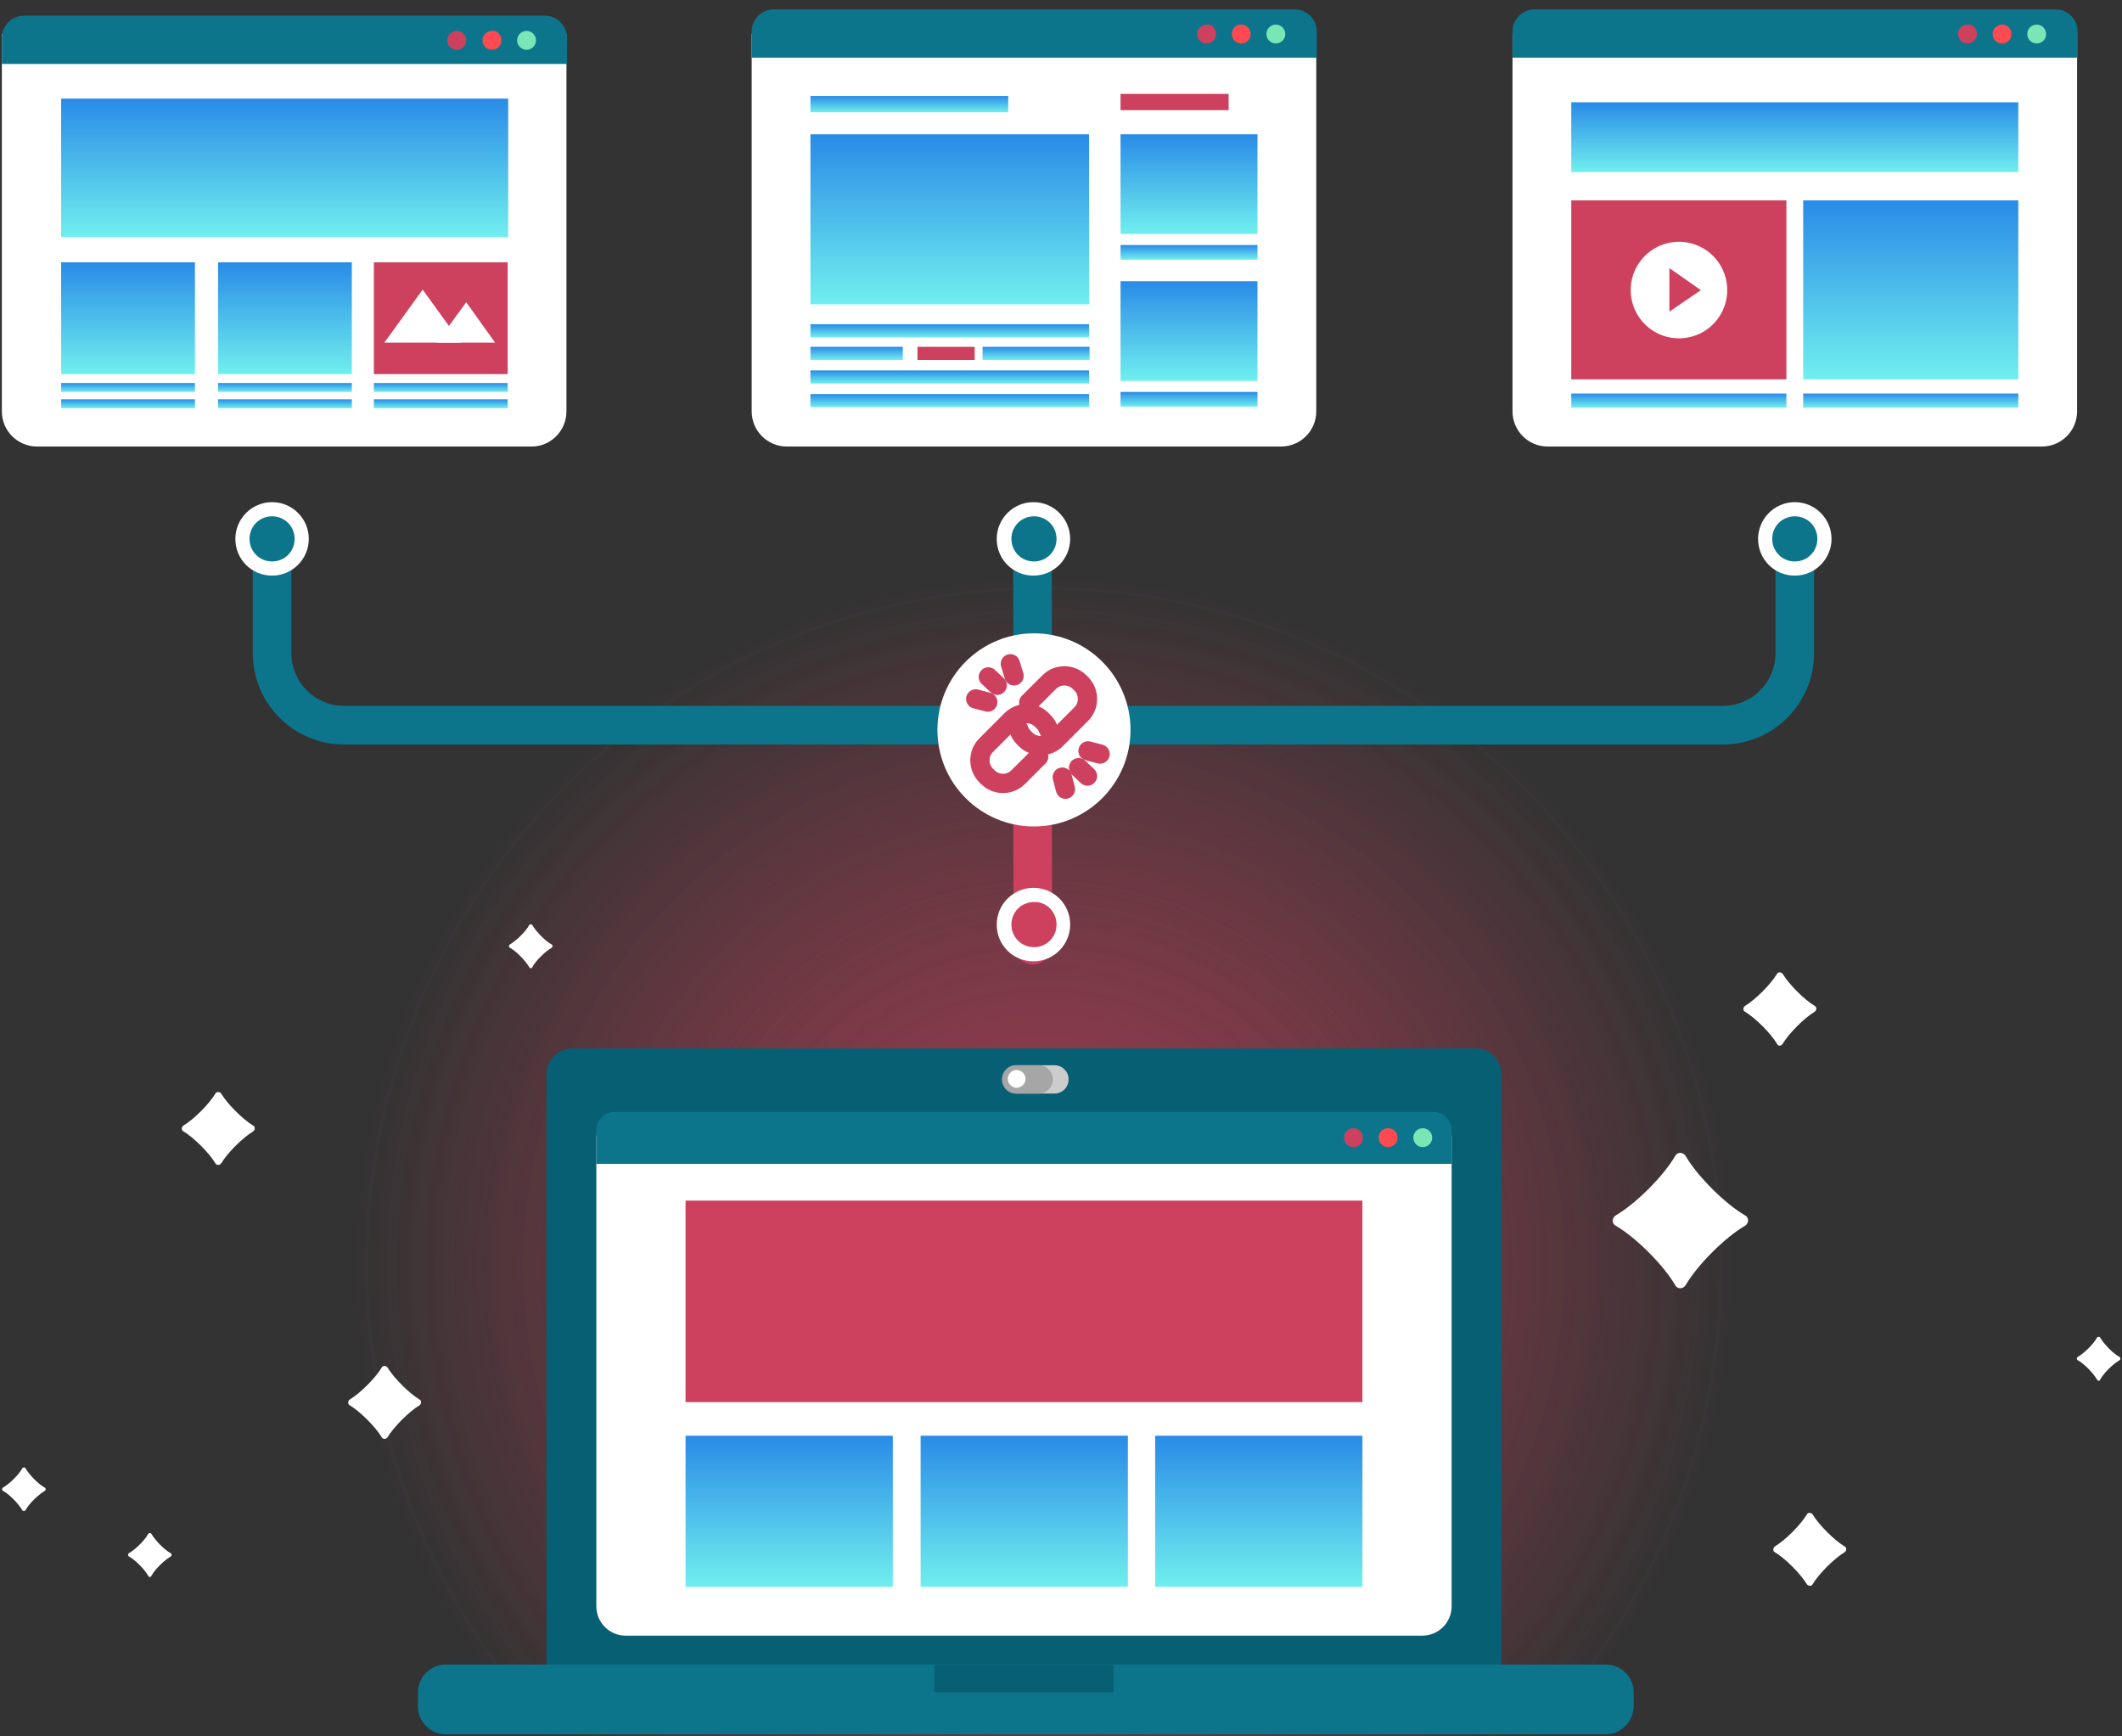 <svg width="220" height="180" viewBox="0 0 220 180" fill="none" xmlns="http://www.w3.org/2000/svg">
<rect x="0" y="0" width="220" height="180" fill="#333333" stroke="none"/>
<path d="M55.136 46.288H3.837C1.824 46.288 0.192 44.656 0.192 42.643V3.53H58.727V42.643C58.727 44.656 57.095 46.288 55.136 46.288Z" fill="white"/>
<path d="M58.727 6.63H0.192V3.91C0.192 2.659 1.226 1.626 2.477 1.626H56.496C57.748 1.626 58.781 2.659 58.781 3.91V6.63H58.727Z" fill="#0C758C"/>
<path d="M52.689 10.221H6.34V24.582H52.689V10.221Z" fill="url(#paint0_linear_206_34837)"/>
<path d="M20.212 27.194H6.34V38.781H20.212V27.194Z" fill="url(#paint1_linear_206_34837)"/>
<path d="M36.477 27.194H22.605V38.781H36.477V27.194Z" fill="url(#paint2_linear_206_34837)"/>
<path d="M20.212 39.706H6.34V40.63H20.212V39.706Z" fill="url(#paint3_linear_206_34837)"/>
<path d="M20.212 41.392H6.34V42.317H20.212V41.392Z" fill="url(#paint4_linear_206_34837)"/>
<path d="M36.477 39.706H22.605V40.63H36.477V39.706Z" fill="url(#paint5_linear_206_34837)"/>
<path d="M36.477 41.392H22.605V42.317H36.477V41.392Z" fill="url(#paint6_linear_206_34837)"/>
<path d="M52.634 27.194H38.762V38.781H52.634V27.194Z" fill="#CE415E"/>
<path d="M52.634 39.706H38.762V40.63H52.634V39.706Z" fill="url(#paint7_linear_206_34837)"/>
<path d="M52.634 41.392H38.762V42.317H52.634V41.392Z" fill="url(#paint8_linear_206_34837)"/>
<path d="M39.85 35.517H47.792L43.821 30.023L39.85 35.517Z" fill="white"/>
<path d="M45.29 35.517H51.328L48.336 31.328L45.29 35.517Z" fill="white"/>
<path d="M47.139 43.459C47.139 43.786 46.867 44.058 46.541 44.058C46.214 44.058 45.942 43.786 45.942 43.459C45.942 43.133 46.214 42.861 46.541 42.861C46.867 42.861 47.139 43.133 47.139 43.459Z" fill="white"/>
<path d="M47.357 5.162C47.898 5.162 48.336 4.723 48.336 4.182C48.336 3.642 47.898 3.203 47.357 3.203C46.816 3.203 46.378 3.642 46.378 4.182C46.378 4.723 46.816 5.162 47.357 5.162Z" fill="#CE415E"/>
<path d="M51.981 4.182C51.981 4.726 51.546 5.162 51.002 5.162C50.458 5.162 50.023 4.726 50.023 4.182C50.023 3.638 50.458 3.203 51.002 3.203C51.546 3.149 51.981 3.584 51.981 4.182Z" fill="#FF4A51"/>
<path d="M54.593 5.162C55.133 5.162 55.572 4.723 55.572 4.182C55.572 3.642 55.133 3.203 54.593 3.203C54.052 3.203 53.613 3.642 53.613 4.182C53.613 4.723 54.052 5.162 54.593 5.162Z" fill="#7AE6B5"/>
<path d="M132.819 46.288H81.575C79.562 46.288 77.93 44.656 77.93 42.643V3.53H136.464V42.643C136.464 44.656 134.832 46.288 132.819 46.288Z" fill="white"/>
<path d="M112.909 13.92H84.022V31.546H112.909V13.92Z" fill="url(#paint9_linear_206_34837)"/>
<path d="M130.371 13.92H116.173V24.256H130.371V13.92Z" fill="url(#paint10_linear_206_34837)"/>
<path d="M127.379 9.731H116.173V11.418H127.379V9.731Z" fill="#CE415E"/>
<path d="M104.531 9.949H84.022V11.635H104.531V9.949Z" fill="url(#paint11_linear_206_34837)"/>
<path d="M130.371 25.398H116.173V26.922H130.371V25.398Z" fill="url(#paint12_linear_206_34837)"/>
<path d="M130.371 29.152H116.173V39.488H130.371V29.152Z" fill="url(#paint13_linear_206_34837)"/>
<path d="M130.371 40.63H116.173V42.154H130.371V40.63Z" fill="url(#paint14_linear_206_34837)"/>
<path d="M112.909 33.613H84.022V34.973H112.909V33.613Z" fill="url(#paint15_linear_206_34837)"/>
<path d="M93.597 35.952H84.022V37.312H93.597V35.952Z" fill="url(#paint16_linear_206_34837)"/>
<path d="M101.05 35.952H95.12V37.312H101.05V35.952Z" fill="#CE415E"/>
<path d="M112.963 35.952H101.865V37.312H112.963V35.952Z" fill="url(#paint17_linear_206_34837)"/>
<path d="M112.909 38.4H84.022V39.76H112.909V38.4Z" fill="url(#paint18_linear_206_34837)"/>
<path d="M112.909 40.848H84.022V42.208H112.909V40.848Z" fill="url(#paint19_linear_206_34837)"/>
<path d="M136.464 5.978H77.93V3.258C77.93 2.006 78.963 0.973 80.215 0.973H134.234C135.485 0.973 136.518 2.006 136.518 3.258V5.978H136.464Z" fill="#0C758C"/>
<path d="M126.074 3.53C126.074 4.074 125.638 4.509 125.094 4.509C124.55 4.509 124.115 4.074 124.115 3.53C124.115 2.986 124.55 2.55 125.094 2.55C125.638 2.496 126.074 2.931 126.074 3.53Z" fill="#CE415E"/>
<path d="M128.685 4.509C129.226 4.509 129.664 4.07 129.664 3.53C129.664 2.989 129.226 2.55 128.685 2.55C128.144 2.55 127.706 2.989 127.706 3.53C127.706 4.07 128.144 4.509 128.685 4.509Z" fill="#FF4A51"/>
<path d="M132.275 4.509C132.816 4.509 133.254 4.07 133.254 3.53C133.254 2.989 132.816 2.55 132.275 2.55C131.734 2.55 131.296 2.989 131.296 3.53C131.296 4.07 131.734 4.509 132.275 4.509Z" fill="#7AE6B5"/>
<path d="M211.699 46.288H160.454C158.442 46.288 156.81 44.656 156.81 42.643V3.53H215.344V42.643C215.344 44.656 213.712 46.288 211.699 46.288Z" fill="white"/>
<path d="M209.251 10.602H162.902V17.837H209.251V10.602Z" fill="url(#paint20_linear_206_34837)"/>
<path d="M185.206 20.774H162.902V39.325H185.206V20.774Z" fill="#CE415E"/>
<path d="M209.251 20.774H186.947V39.325H209.251V20.774Z" fill="url(#paint21_linear_206_34837)"/>
<path d="M177.759 33.45C179.626 31.412 179.487 28.246 177.449 26.379C175.411 24.511 172.245 24.65 170.378 26.688C168.511 28.727 168.649 31.892 170.688 33.76C172.726 35.627 175.892 35.488 177.759 33.45Z" fill="white"/>
<path d="M173.075 27.792V32.307L176.339 30.077L173.075 27.792Z" fill="#CE415E"/>
<path d="M185.206 40.794H162.902V42.262H185.206V40.794Z" fill="url(#paint22_linear_206_34837)"/>
<path d="M209.251 40.794H186.947V42.262H209.251V40.794Z" fill="url(#paint23_linear_206_34837)"/>
<path d="M215.344 5.978H156.81V3.258C156.81 2.006 157.843 0.973 159.094 0.973H213.114C214.365 0.973 215.398 2.006 215.398 3.258V5.978H215.344Z" fill="#0C758C"/>
<path d="M204.954 3.53C204.954 4.074 204.518 4.509 203.974 4.509C203.43 4.509 202.995 4.074 202.995 3.53C202.995 2.986 203.43 2.55 203.974 2.55C204.518 2.496 204.954 2.931 204.954 3.53Z" fill="#CE415E"/>
<path d="M207.565 4.509C208.106 4.509 208.544 4.07 208.544 3.53C208.544 2.989 208.106 2.55 207.565 2.55C207.024 2.55 206.586 2.989 206.586 3.53C206.586 4.07 207.024 4.509 207.565 4.509Z" fill="#FF4A51"/>
<path d="M211.155 4.509C211.696 4.509 212.134 4.07 212.134 3.53C212.134 2.989 211.696 2.55 211.155 2.55C210.614 2.55 210.176 2.989 210.176 3.53C210.176 4.07 210.614 4.509 211.155 4.509Z" fill="#7AE6B5"/>
<path opacity="0.47" d="M158.833 181.833C186.784 153.881 186.784 108.562 158.833 80.611C130.881 52.659 85.562 52.659 57.611 80.611C29.659 108.562 29.659 153.881 57.611 181.833C85.562 209.784 130.881 209.784 158.833 181.833Z" fill="url(#paint24_radial_206_34837)"/>
<path opacity="0.47" d="M158.833 181.833C186.784 153.881 186.784 108.562 158.833 80.611C130.881 52.659 85.562 52.659 57.611 80.611C29.659 108.562 29.659 153.881 57.611 181.833C85.562 209.784 130.881 209.784 158.833 181.833Z" fill="url(#paint25_radial_206_34837)"/>
<path d="M155.667 173.094H56.659V111.35C56.659 109.882 57.856 108.685 59.325 108.685H153.002C154.47 108.685 155.667 109.882 155.667 111.35V173.094Z" fill="#075F73"/>
<path d="M166.438 179.786H46.214C44.637 179.786 43.331 178.48 43.331 176.902V175.434C43.331 173.856 44.637 172.55 46.214 172.55H166.493C168.07 172.55 169.376 173.856 169.376 175.434V176.902C169.321 178.534 168.016 179.786 166.438 179.786Z" fill="#0C758C"/>
<path d="M115.465 172.605H96.86V175.434H115.465V172.605Z" fill="#075F73"/>
<path d="M147.453 169.558H64.874C63.187 169.558 61.827 168.198 61.827 166.512V117.715H150.499V166.512C150.499 168.198 149.139 169.558 147.453 169.558Z" fill="white"/>
<path d="M109.318 113.363H105.401C104.585 113.363 103.933 112.71 103.933 111.894C103.933 111.078 104.585 110.426 105.401 110.426H109.318C110.134 110.426 110.787 111.078 110.787 111.894C110.787 112.71 110.134 113.363 109.318 113.363Z" fill="#CCCCCC"/>
<path d="M107.686 113.363H105.347C104.531 113.363 103.878 112.71 103.878 111.894C103.878 111.078 104.531 110.426 105.347 110.426H107.686C108.502 110.426 109.155 111.078 109.155 111.894C109.155 112.71 108.502 113.363 107.686 113.363Z" fill="#A6A6A6"/>
<path d="M106.326 111.84C106.326 112.33 105.891 112.765 105.401 112.765C104.912 112.765 104.477 112.33 104.477 111.84C104.477 111.35 104.912 110.915 105.401 110.915C105.891 110.915 106.326 111.35 106.326 111.84Z" fill="white"/>
<path d="M150.499 120.653H61.827V117.171C61.827 116.083 62.697 115.267 63.731 115.267H148.595C149.683 115.267 150.499 116.138 150.499 117.171V120.653Z" fill="#0C758C"/>
<path d="M141.251 124.461H71.075V145.35H141.251V124.461Z" fill="#CE415E"/>
<path d="M92.563 148.832H71.075V164.499H92.563V148.832Z" fill="url(#paint26_linear_206_34837)"/>
<path d="M116.934 148.832H95.446V164.499H116.934V148.832Z" fill="url(#paint27_linear_206_34837)"/>
<path d="M141.251 148.832H119.763V164.499H141.251V148.832Z" fill="url(#paint28_linear_206_34837)"/>
<path d="M140.326 118.912C140.867 118.912 141.305 118.474 141.305 117.933C141.305 117.392 140.867 116.954 140.326 116.954C139.785 116.954 139.347 117.392 139.347 117.933C139.347 118.474 139.785 118.912 140.326 118.912Z" fill="#CE415E"/>
<path d="M143.917 118.912C144.457 118.912 144.896 118.474 144.896 117.933C144.896 117.392 144.457 116.954 143.917 116.954C143.376 116.954 142.938 117.392 142.938 117.933C142.938 118.474 143.376 118.912 143.917 118.912Z" fill="#FF4A51"/>
<path d="M147.507 118.912C148.047 118.912 148.486 118.474 148.486 117.933C148.486 117.392 148.047 116.954 147.507 116.954C146.966 116.954 146.527 117.392 146.527 117.933C146.527 118.474 146.966 118.912 147.507 118.912Z" fill="#7AE6B5"/>
<path d="M28.208 57.114V67.722C28.208 71.802 31.526 75.174 35.661 75.174H107.197V84.368" stroke="#0C758C" stroke-width="4" stroke-miterlimit="10" stroke-linecap="round" stroke-linejoin="round"/>
<path d="M107.089 75.664L107.034 55.862" stroke="#0C758C" stroke-width="4" stroke-miterlimit="10" stroke-linecap="round" stroke-linejoin="round"/>
<path d="M107.089 97.968L107.034 78.166" stroke="#CE415E" stroke-width="4" stroke-miterlimit="10" stroke-linecap="round" stroke-linejoin="round"/>
<path d="M186.078 57.114V67.722C186.078 71.802 182.759 75.174 178.625 75.174H107.089" stroke="#0C758C" stroke-width="4" stroke-miterlimit="10" stroke-linecap="round" stroke-linejoin="round"/>
<path d="M107.197 55.862V80.995" stroke="#0C758C" stroke-width="2" stroke-miterlimit="10" stroke-linecap="round" stroke-linejoin="round"/>
<path d="M32.016 55.862C32.016 57.929 30.33 59.67 28.208 59.67C26.087 59.67 24.4 57.984 24.4 55.862C24.4 53.795 26.087 52.054 28.208 52.054C30.33 52.054 32.016 53.795 32.016 55.862Z" fill="white"/>
<path d="M30.547 55.862C30.547 57.168 29.514 58.202 28.208 58.202C26.903 58.202 25.869 57.168 25.869 55.862C25.869 54.557 26.903 53.523 28.208 53.523C29.514 53.523 30.547 54.557 30.547 55.862Z" fill="#0C758C"/>
<path d="M110.951 55.862C110.951 57.929 109.265 59.67 107.143 59.67C105.021 59.67 103.335 57.984 103.335 55.862C103.335 53.795 105.021 52.054 107.143 52.054C109.265 52.054 110.951 53.795 110.951 55.862Z" fill="white"/>
<path d="M109.537 55.862C109.537 57.168 108.503 58.202 107.198 58.202C105.892 58.202 104.858 57.168 104.858 55.862C104.858 54.557 105.892 53.523 107.198 53.523C108.503 53.523 109.537 54.557 109.537 55.862Z" fill="#0C758C"/>
<path d="M110.951 95.846C110.951 97.913 109.265 99.654 107.143 99.654C105.021 99.654 103.335 97.968 103.335 95.846C103.335 93.779 105.021 92.038 107.143 92.038C109.265 92.038 110.951 93.725 110.951 95.846Z" fill="white"/>
<path d="M109.537 95.846C109.537 97.152 108.503 98.186 107.198 98.186C105.892 98.186 104.858 97.152 104.858 95.846C104.858 94.541 105.892 93.507 107.198 93.507C108.503 93.453 109.537 94.541 109.537 95.846Z" fill="#CE415E"/>
<path d="M189.886 55.862C189.886 57.929 188.199 59.67 186.078 59.67C183.956 59.67 182.27 57.984 182.27 55.862C182.27 53.795 183.956 52.054 186.078 52.054C188.199 52.054 189.886 53.795 189.886 55.862Z" fill="white"/>
<path d="M188.417 55.862C188.417 57.168 187.383 58.202 186.077 58.202C184.772 58.202 183.738 57.168 183.738 55.862C183.738 54.557 184.772 53.523 186.077 53.523C187.383 53.523 188.417 54.557 188.417 55.862Z" fill="#0C758C"/>
<path d="M107.197 85.674C112.725 85.674 117.207 81.192 117.207 75.664C117.207 70.136 112.725 65.654 107.197 65.654C101.669 65.654 97.188 70.136 97.188 75.664C97.188 81.192 101.669 85.674 107.197 85.674Z" fill="white"/>
<path d="M106.653 72.835L108.774 70.713C109.645 69.843 111.059 69.843 111.93 70.713L112.093 70.877C112.963 71.747 112.963 73.162 112.093 74.032L109.482 76.643C108.611 77.513 107.197 77.513 106.326 76.643L106.163 76.48C105.891 76.208 105.728 75.936 105.619 75.609" stroke="#CE415E" stroke-width="2" stroke-miterlimit="10" stroke-linecap="round" stroke-linejoin="round"/>
<path d="M107.687 78.438L105.565 80.56C104.695 81.43 103.28 81.43 102.41 80.56L102.247 80.397C101.376 79.526 101.376 78.112 102.247 77.242L104.858 74.63C105.728 73.76 107.143 73.76 108.013 74.63L108.176 74.793C108.448 75.066 108.611 75.338 108.72 75.664" stroke="#CE415E" stroke-width="2" stroke-miterlimit="10" stroke-linecap="round" stroke-linejoin="round"/>
<path d="M104.75 68.809L105.131 70.061" stroke="#CE415E" stroke-width="2" stroke-miterlimit="10" stroke-linecap="round" stroke-linejoin="round"/>
<path d="M102.465 70.169L103.39 71.04" stroke="#CE415E" stroke-width="2" stroke-miterlimit="10" stroke-linecap="round" stroke-linejoin="round"/>
<path d="M101.159 72.454L102.41 72.781" stroke="#CE415E" stroke-width="2" stroke-miterlimit="10" stroke-linecap="round" stroke-linejoin="round"/>
<path d="M110.461 81.811L110.135 80.56" stroke="#CE415E" stroke-width="2" stroke-miterlimit="10" stroke-linecap="round" stroke-linejoin="round"/>
<path d="M112.746 80.451L111.821 79.581" stroke="#CE415E" stroke-width="2" stroke-miterlimit="10" stroke-linecap="round" stroke-linejoin="round"/>
<path d="M114.052 78.166L112.801 77.84" stroke="#CE415E" stroke-width="2" stroke-miterlimit="10" stroke-linecap="round" stroke-linejoin="round"/>
<path d="M173.674 133.219C172.477 131.152 169.594 128.269 167.527 127.072C167.091 126.854 167.091 126.256 167.527 125.984C169.594 124.787 172.477 121.904 173.674 119.837C173.891 119.402 174.49 119.402 174.762 119.837C175.959 121.904 178.842 124.787 180.909 125.984C181.344 126.202 181.344 126.8 180.909 127.072C178.842 128.269 175.959 131.152 174.762 133.219C174.49 133.654 173.891 133.654 173.674 133.219Z" fill="white"/>
<path d="M184.228 108.195C183.575 107.107 181.997 105.53 180.909 104.877C180.692 104.768 180.692 104.442 180.909 104.278C181.997 103.626 183.575 102.048 184.228 100.96C184.336 100.742 184.663 100.742 184.826 100.96C185.479 102.048 187.056 103.626 188.144 104.278C188.362 104.387 188.362 104.714 188.144 104.877C187.056 105.53 185.479 107.107 184.826 108.195C184.663 108.467 184.336 108.467 184.228 108.195Z" fill="white"/>
<path d="M39.578 148.995C38.925 147.907 37.348 146.33 36.26 145.677C36.042 145.568 36.042 145.242 36.26 145.078C37.348 144.426 38.925 142.848 39.578 141.76C39.687 141.542 40.014 141.542 40.177 141.76C40.83 142.848 42.407 144.426 43.495 145.078C43.713 145.187 43.713 145.514 43.495 145.677C42.407 146.33 40.83 147.907 40.177 148.995C40.014 149.213 39.687 149.213 39.578 148.995Z" fill="white"/>
<path d="M187.328 164.227C186.675 163.139 185.098 161.562 184.01 160.909C183.792 160.8 183.792 160.474 184.01 160.31C185.098 159.658 186.675 158.08 187.328 156.992C187.437 156.774 187.763 156.774 187.927 156.992C188.579 158.08 190.157 159.658 191.245 160.31C191.463 160.419 191.463 160.746 191.245 160.909C190.157 161.562 188.579 163.139 187.927 164.227C187.818 164.445 187.491 164.445 187.328 164.227Z" fill="white"/>
<path d="M22.333 120.598C21.68 119.51 20.103 117.933 19.015 117.28C18.797 117.171 18.797 116.845 19.015 116.682C20.103 116.029 21.68 114.451 22.333 113.363C22.442 113.146 22.768 113.146 22.932 113.363C23.584 114.451 25.162 116.029 26.25 116.682C26.468 116.79 26.468 117.117 26.25 117.28C25.162 117.933 23.584 119.51 22.932 120.598C22.768 120.816 22.442 120.816 22.333 120.598Z" fill="white"/>
<path d="M54.864 100.253C54.483 99.6 53.558 98.621 52.851 98.24C52.742 98.186 52.742 97.968 52.851 97.914C53.504 97.533 54.483 96.608 54.864 95.901C54.918 95.792 55.136 95.792 55.19 95.901C55.571 96.554 56.496 97.533 57.203 97.914C57.312 97.968 57.312 98.186 57.203 98.24C56.55 98.621 55.571 99.546 55.19 100.253C55.136 100.416 54.973 100.416 54.864 100.253Z" fill="white"/>
<path d="M217.412 143.011C217.031 142.358 216.106 141.379 215.399 140.998C215.29 140.944 215.29 140.726 215.399 140.672C216.052 140.291 217.031 139.366 217.412 138.659C217.466 138.55 217.684 138.55 217.738 138.659C218.119 139.312 219.044 140.291 219.751 140.672C219.86 140.726 219.86 140.944 219.751 140.998C219.098 141.379 218.119 142.304 217.738 143.011C217.684 143.174 217.521 143.174 217.412 143.011Z" fill="white"/>
<path d="M2.314 156.557C1.933 155.904 1.009 154.925 0.301 154.544C0.193 154.49 0.193 154.272 0.301 154.218C0.954 153.837 1.933 152.912 2.314 152.205C2.369 152.096 2.586 152.096 2.641 152.205C3.021 152.858 3.946 153.837 4.653 154.218C4.762 154.272 4.762 154.49 4.653 154.544C4.001 154.925 3.021 155.85 2.641 156.557C2.586 156.666 2.369 156.666 2.314 156.557Z" fill="white"/>
<path d="M15.37 163.357C14.989 162.704 14.064 161.725 13.357 161.344C13.248 161.29 13.248 161.072 13.357 161.018C14.01 160.637 14.989 159.712 15.37 159.005C15.424 158.896 15.642 158.896 15.696 159.005C16.077 159.658 17.002 160.637 17.709 161.018C17.818 161.072 17.818 161.29 17.709 161.344C17.056 161.725 16.077 162.65 15.696 163.357C15.642 163.52 15.424 163.52 15.37 163.357Z" fill="white"/>
<defs>
<linearGradient id="paint0_linear_206_34837" x1="29.514" y1="10.221" x2="29.514" y2="24.582" gradientUnits="userSpaceOnUse">
<stop stop-color="#298BE7"/>
<stop offset="1" stop-color="#70EFEE"/>
</linearGradient>
<linearGradient id="paint1_linear_206_34837" x1="13.276" y1="27.194" x2="13.276" y2="38.781" gradientUnits="userSpaceOnUse">
<stop stop-color="#298BE7"/>
<stop offset="1" stop-color="#70EFEE"/>
</linearGradient>
<linearGradient id="paint2_linear_206_34837" x1="29.541" y1="27.194" x2="29.541" y2="38.781" gradientUnits="userSpaceOnUse">
<stop stop-color="#298BE7"/>
<stop offset="1" stop-color="#70EFEE"/>
</linearGradient>
<linearGradient id="paint3_linear_206_34837" x1="13.276" y1="39.706" x2="13.276" y2="40.63" gradientUnits="userSpaceOnUse">
<stop stop-color="#298BE7"/>
<stop offset="1" stop-color="#70EFEE"/>
</linearGradient>
<linearGradient id="paint4_linear_206_34837" x1="13.276" y1="41.392" x2="13.276" y2="42.317" gradientUnits="userSpaceOnUse">
<stop stop-color="#298BE7"/>
<stop offset="1" stop-color="#70EFEE"/>
</linearGradient>
<linearGradient id="paint5_linear_206_34837" x1="29.541" y1="39.706" x2="29.541" y2="40.63" gradientUnits="userSpaceOnUse">
<stop stop-color="#298BE7"/>
<stop offset="1" stop-color="#70EFEE"/>
</linearGradient>
<linearGradient id="paint6_linear_206_34837" x1="29.541" y1="41.392" x2="29.541" y2="42.317" gradientUnits="userSpaceOnUse">
<stop stop-color="#298BE7"/>
<stop offset="1" stop-color="#70EFEE"/>
</linearGradient>
<linearGradient id="paint7_linear_206_34837" x1="45.698" y1="39.706" x2="45.698" y2="40.63" gradientUnits="userSpaceOnUse">
<stop stop-color="#298BE7"/>
<stop offset="1" stop-color="#70EFEE"/>
</linearGradient>
<linearGradient id="paint8_linear_206_34837" x1="45.698" y1="41.392" x2="45.698" y2="42.317" gradientUnits="userSpaceOnUse">
<stop stop-color="#298BE7"/>
<stop offset="1" stop-color="#70EFEE"/>
</linearGradient>
<linearGradient id="paint9_linear_206_34837" x1="98.466" y1="13.92" x2="98.466" y2="31.546" gradientUnits="userSpaceOnUse">
<stop stop-color="#298BE7"/>
<stop offset="1" stop-color="#70EFEE"/>
</linearGradient>
<linearGradient id="paint10_linear_206_34837" x1="123.272" y1="13.92" x2="123.272" y2="24.256" gradientUnits="userSpaceOnUse">
<stop stop-color="#298BE7"/>
<stop offset="1" stop-color="#70EFEE"/>
</linearGradient>
<linearGradient id="paint11_linear_206_34837" x1="94.277" y1="9.949" x2="94.277" y2="11.635" gradientUnits="userSpaceOnUse">
<stop stop-color="#298BE7"/>
<stop offset="1" stop-color="#70EFEE"/>
</linearGradient>
<linearGradient id="paint12_linear_206_34837" x1="123.272" y1="25.398" x2="123.272" y2="26.922" gradientUnits="userSpaceOnUse">
<stop stop-color="#298BE7"/>
<stop offset="1" stop-color="#70EFEE"/>
</linearGradient>
<linearGradient id="paint13_linear_206_34837" x1="123.272" y1="29.152" x2="123.272" y2="39.488" gradientUnits="userSpaceOnUse">
<stop stop-color="#298BE7"/>
<stop offset="1" stop-color="#70EFEE"/>
</linearGradient>
<linearGradient id="paint14_linear_206_34837" x1="123.272" y1="40.63" x2="123.272" y2="42.154" gradientUnits="userSpaceOnUse">
<stop stop-color="#298BE7"/>
<stop offset="1" stop-color="#70EFEE"/>
</linearGradient>
<linearGradient id="paint15_linear_206_34837" x1="98.466" y1="33.613" x2="98.466" y2="34.973" gradientUnits="userSpaceOnUse">
<stop stop-color="#298BE7"/>
<stop offset="1" stop-color="#70EFEE"/>
</linearGradient>
<linearGradient id="paint16_linear_206_34837" x1="88.81" y1="35.952" x2="88.81" y2="37.312" gradientUnits="userSpaceOnUse">
<stop stop-color="#298BE7"/>
<stop offset="1" stop-color="#70EFEE"/>
</linearGradient>
<linearGradient id="paint17_linear_206_34837" x1="107.414" y1="35.952" x2="107.414" y2="37.312" gradientUnits="userSpaceOnUse">
<stop stop-color="#298BE7"/>
<stop offset="1" stop-color="#70EFEE"/>
</linearGradient>
<linearGradient id="paint18_linear_206_34837" x1="98.466" y1="38.4" x2="98.466" y2="39.76" gradientUnits="userSpaceOnUse">
<stop stop-color="#298BE7"/>
<stop offset="1" stop-color="#70EFEE"/>
</linearGradient>
<linearGradient id="paint19_linear_206_34837" x1="98.466" y1="40.848" x2="98.466" y2="42.208" gradientUnits="userSpaceOnUse">
<stop stop-color="#298BE7"/>
<stop offset="1" stop-color="#70EFEE"/>
</linearGradient>
<linearGradient id="paint20_linear_206_34837" x1="186.077" y1="10.602" x2="186.077" y2="17.837" gradientUnits="userSpaceOnUse">
<stop stop-color="#298BE7"/>
<stop offset="1" stop-color="#70EFEE"/>
</linearGradient>
<linearGradient id="paint21_linear_206_34837" x1="198.099" y1="20.774" x2="198.099" y2="39.325" gradientUnits="userSpaceOnUse">
<stop stop-color="#298BE7"/>
<stop offset="1" stop-color="#70EFEE"/>
</linearGradient>
<linearGradient id="paint22_linear_206_34837" x1="174.054" y1="40.794" x2="174.054" y2="42.262" gradientUnits="userSpaceOnUse">
<stop stop-color="#298BE7"/>
<stop offset="1" stop-color="#70EFEE"/>
</linearGradient>
<linearGradient id="paint23_linear_206_34837" x1="198.099" y1="40.794" x2="198.099" y2="42.262" gradientUnits="userSpaceOnUse">
<stop stop-color="#298BE7"/>
<stop offset="1" stop-color="#70EFEE"/>
</linearGradient>
<radialGradient id="paint24_radial_206_34837" cx="0" cy="0" r="1" gradientUnits="userSpaceOnUse" gradientTransform="translate(108.222 131.222) rotate(45) scale(71.575)">
<stop stop-color="#CE415E"/>
<stop offset="1" stop-color="#CE415E" stop-opacity="0"/>
<stop offset="1" stop-color="white" stop-opacity="0"/>
</radialGradient>
<radialGradient id="paint25_radial_206_34837" cx="0" cy="0" r="1" gradientUnits="userSpaceOnUse" gradientTransform="translate(108.222 131.222) rotate(45) scale(71.575)">
<stop stop-color="#CE415E"/>
<stop offset="1" stop-color="#CE415E" stop-opacity="0"/>
<stop offset="1" stop-color="white" stop-opacity="0"/>
</radialGradient>
<linearGradient id="paint26_linear_206_34837" x1="81.819" y1="148.832" x2="81.819" y2="164.499" gradientUnits="userSpaceOnUse">
<stop stop-color="#298BE7"/>
<stop offset="1" stop-color="#70EFEE"/>
</linearGradient>
<linearGradient id="paint27_linear_206_34837" x1="106.19" y1="148.832" x2="106.19" y2="164.499" gradientUnits="userSpaceOnUse">
<stop stop-color="#298BE7"/>
<stop offset="1" stop-color="#70EFEE"/>
</linearGradient>
<linearGradient id="paint28_linear_206_34837" x1="130.507" y1="148.832" x2="130.507" y2="164.499" gradientUnits="userSpaceOnUse">
<stop stop-color="#298BE7"/>
<stop offset="1" stop-color="#70EFEE"/>
</linearGradient>
</defs>
</svg>
